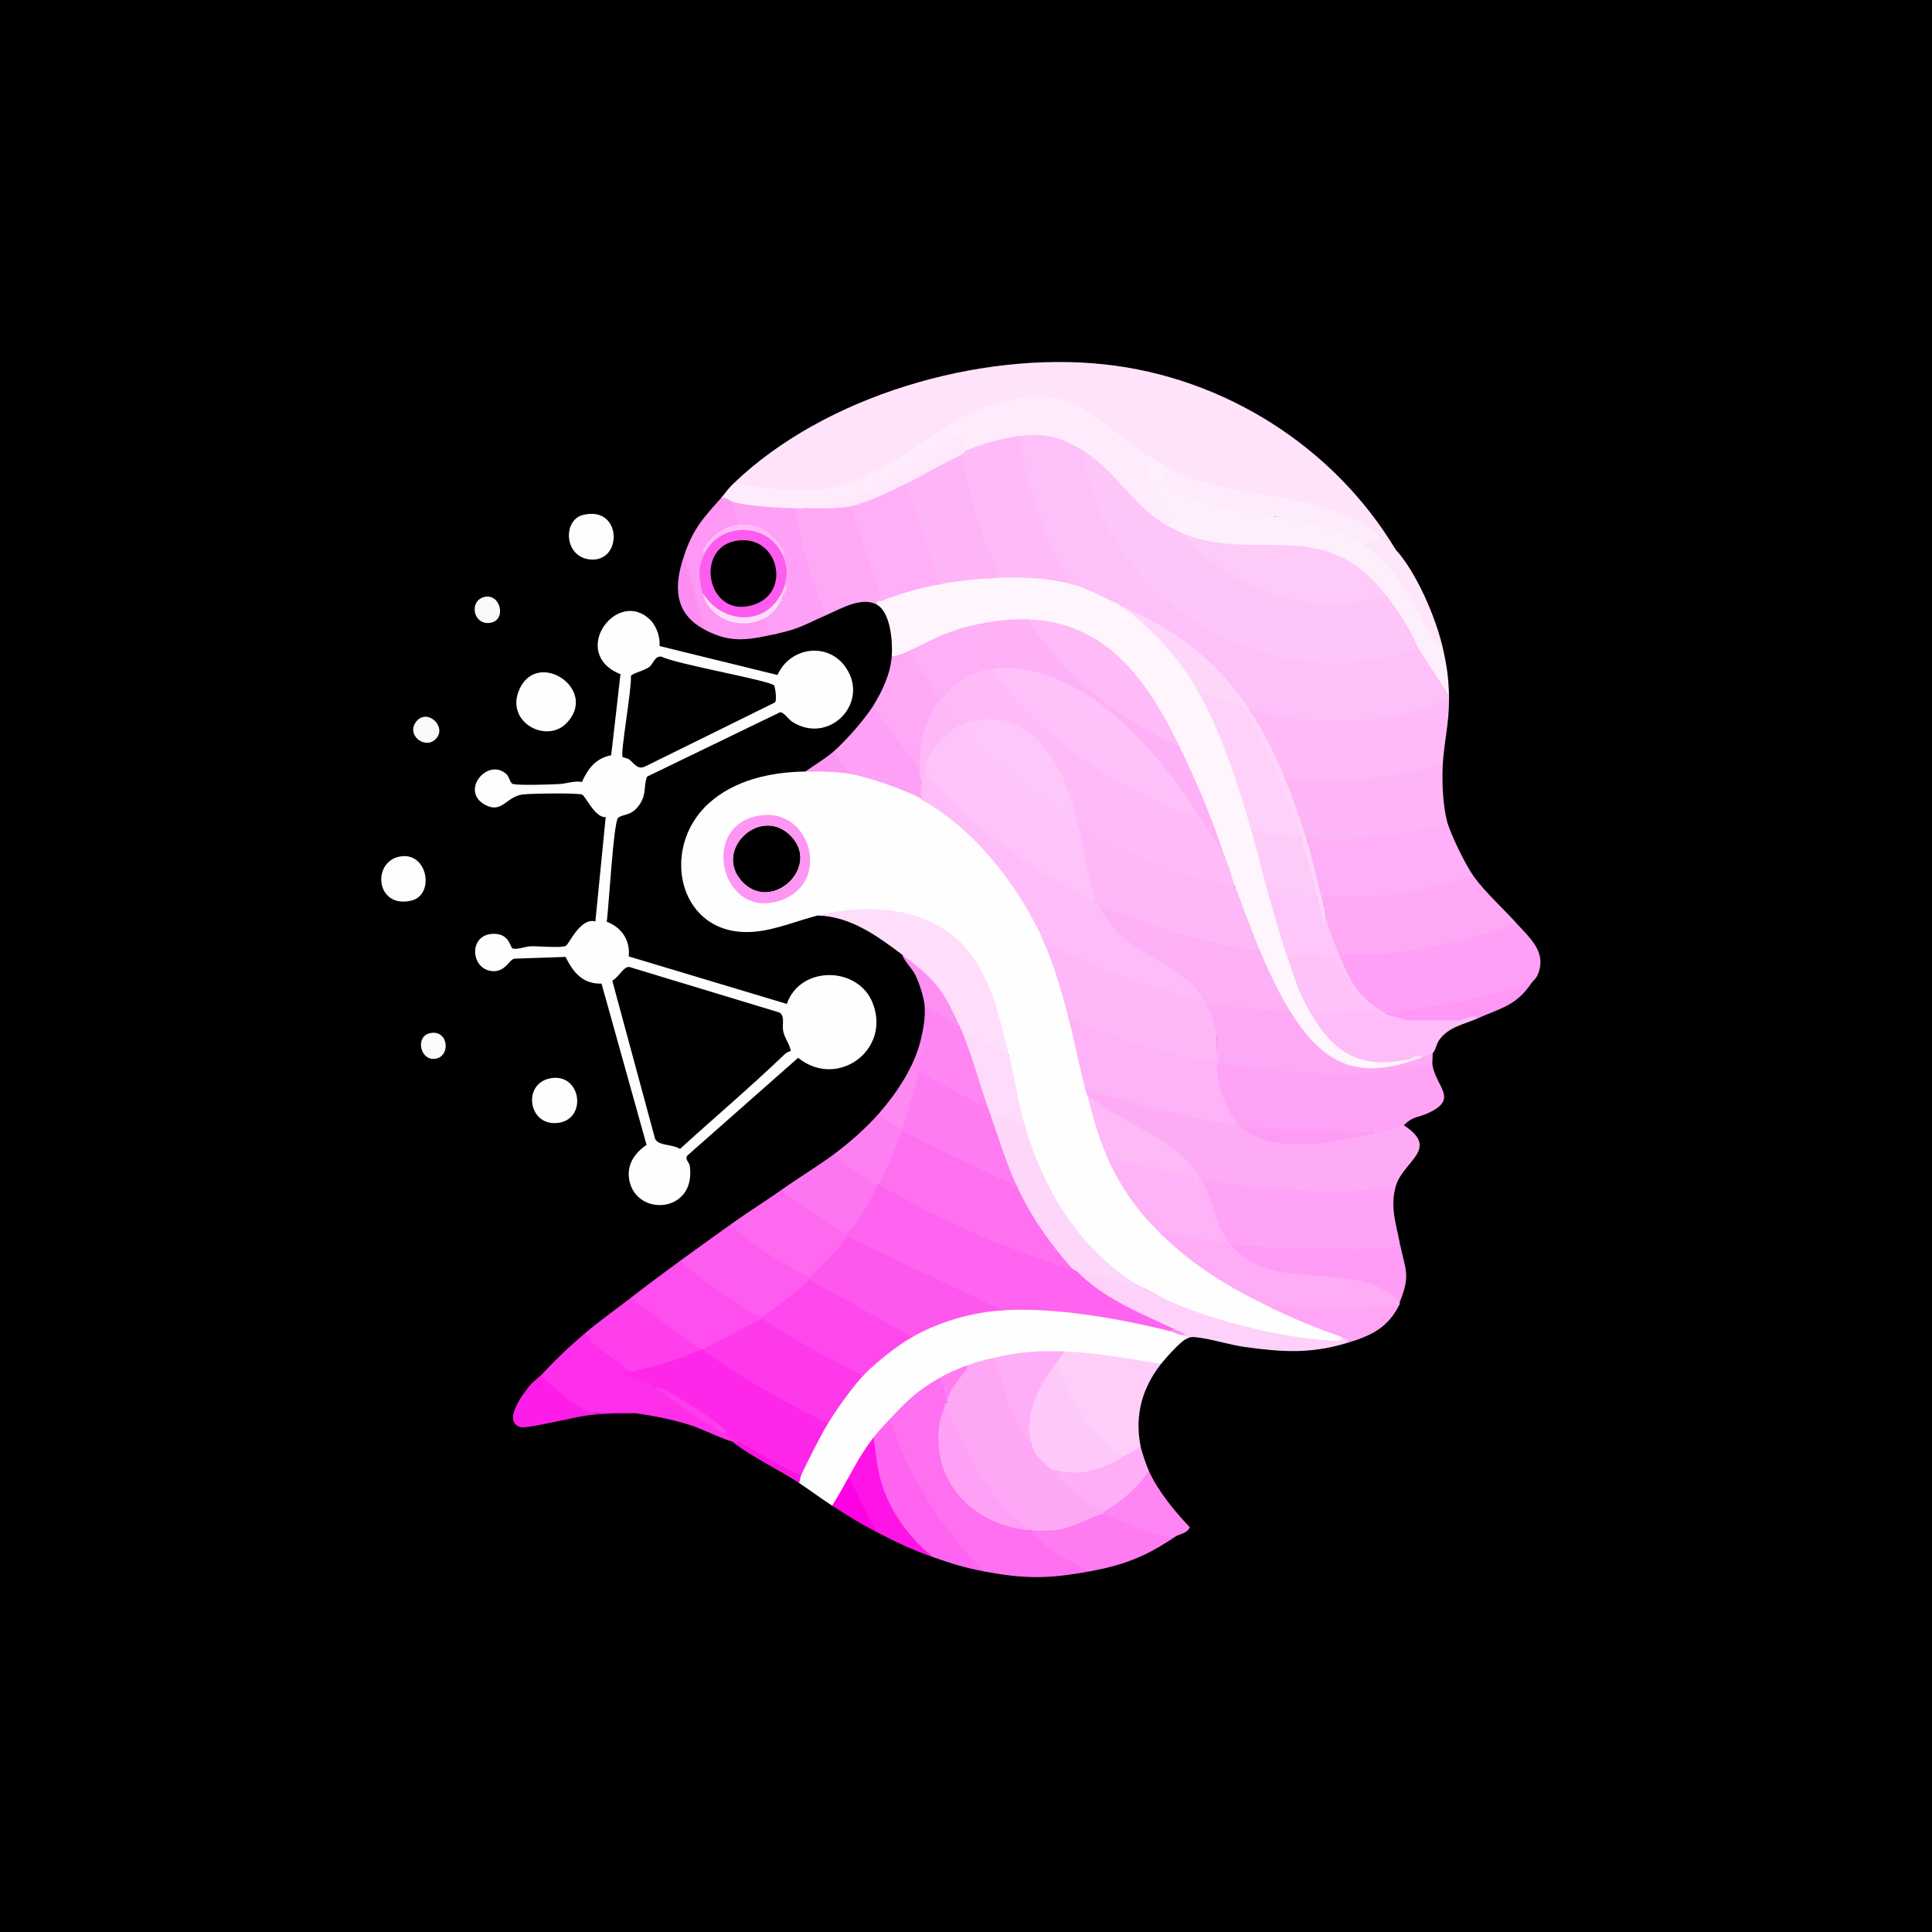 <?xml version="1.0" encoding="UTF-8"?>
<svg id="Layer_1" data-name="Layer 1" xmlns="http://www.w3.org/2000/svg" viewBox="0 0 1000 1000">
  <defs>
    <style>
      .cls-1 {
        fill: #fec7f9;
      }

      .cls-2 {
        fill: #feb2f7;
      }

      .cls-3 {
        fill: #fc8ef1;
      }

      .cls-4 {
        fill: #fea8f5;
      }

      .cls-5 {
        fill: #fe85f3;
      }

      .cls-6 {
        fill: #fec3f8;
      }

      .cls-7 {
        fill: #fe75f1;
      }

      .cls-8 {
        fill: #feebfb;
      }

      .cls-9 {
        fill: #feb7f7;
      }

      .cls-10 {
        fill: #fee2fb;
      }

      .cls-11 {
        fill: #fec1f9;
      }

      .cls-12 {
        fill: #fe38eb;
      }

      .cls-13 {
        fill: #fe70f0;
      }

      .cls-14 {
        fill: #fe69f0;
      }

      .cls-15 {
        fill: #fe3feb;
      }

      .cls-16 {
        fill: #fea3f5;
      }

      .cls-17 {
        fill: #fecaf8;
      }

      .cls-18 {
        fill: #fe96f4;
      }

      .cls-19 {
        fill: #fd89f1;
      }

      .cls-20 {
        fill: #feaef7;
      }

      .cls-21 {
        fill: #fe57ee;
      }

      .cls-22 {
        fill: #fe7bf1;
      }

      .cls-23 {
        fill: #fec1f8;
      }

      .cls-24 {
        fill: #fec6f9;
      }

      .cls-25 {
        fill: #fc97f2;
      }

      .cls-26 {
        fill: #fe98f4;
      }

      .cls-27 {
        fill: #feb5f8;
      }

      .cls-28 {
        fill: #feb9f7;
      }

      .cls-29 {
        fill: #fe4eed;
      }

      .cls-30 {
        fill: #fe3eeb;
      }

      .cls-31 {
        fill: #fd5cee;
      }

      .cls-32 {
        fill: #fea0f5;
      }

      .cls-33 {
        fill: #febdf8;
      }

      .cls-34 {
        fill: #febbf8;
      }

      .cls-35 {
        fill: #fea8f6;
      }

      .cls-36 {
        fill: #fea5f6;
      }

      .cls-37 {
        fill: #fe7df1;
      }

      .cls-38 {
        fill: #fd01e4;
      }

      .cls-39 {
        fill: #fed1fa;
      }

      .cls-40 {
        fill: #fe14e7;
      }

      .cls-41 {
        fill: #fedcfb;
      }

      .cls-42 {
        fill: #f9f9f9;
      }

      .cls-43 {
        fill: #fe85f2;
      }

      .cls-44 {
        fill: #fee6fb;
      }

      .cls-45 {
        fill: #fe48ed;
      }

      .cls-46 {
        fill: #fec0f8;
      }

      .cls-47 {
        fill: #fafafa;
      }

      .cls-48 {
        fill: #fe5cef;
      }

      .cls-49 {
        fill: #fd8ff2;
      }

      .cls-50 {
        fill: #fe1ce8;
      }

      .cls-51 {
        fill: #fe90f3;
      }

      .cls-52 {
        fill: #fe64ef;
      }

      .cls-53 {
        fill: #fefefe;
      }

      .cls-54 {
        fill: #fea2f5;
      }

      .cls-55 {
        fill: #fe7ff2;
      }

      .cls-56 {
        fill: #fee3fa;
      }

      .cls-57 {
        fill: #fed6fa;
      }

      .cls-58 {
        fill: #fe27e9;
      }

      .cls-59 {
        fill: #feeffc;
      }

      .cls-60 {
        fill: #f815e2;
      }

      .cls-61 {
        fill: #fe2eea;
      }

      .cls-62 {
        fill: #feabf6;
      }

      .cls-63 {
        fill: #fec5f8;
      }

      .cls-64 {
        fill: #fbfbfb;
      }

      .cls-65 {
        fill: #fe9bf4;
      }

      .cls-66 {
        fill: #febff8;
      }

      .cls-67 {
        fill: #fee8fc;
      }

      .cls-68 {
        fill: #fec9f9;
      }

      .cls-69 {
        fill: #febcf8;
      }

      .cls-70 {
        fill: #feacf6;
      }

      .cls-71 {
        fill: #feaff7;
      }

      .cls-72 {
        fill: #feb0f7;
      }

      .cls-73 {
        fill: #fecbf9;
      }

      .cls-74 {
        fill: #feb1f7;
      }

      .cls-75 {
        fill: #fedefb;
      }

      .cls-76 {
        fill: #fef5fd;
      }

      .cls-77 {
        fill: #fecef9;
      }

      .cls-78 {
        fill: #fedbfb;
      }

      .cls-79 {
        fill: #fdfdfd;
      }

      .cls-80 {
        fill: #feecfc;
      }

      .cls-81 {
        fill: #fea9f6;
      }
    </style>
  </defs>
  <rect width="1000" height="1000"/>
  <g>
    <path class="cls-53" d="M694.67,692.05c-10.18-7.06-24.03-12.66-36.19-14.9l-3-3.84c-17.97-8.79-35.2-19.28-49.85-33.01l-4.63-1.46-1.11-4.12c-9.45-9.59-17.29-20.65-23.08-32.81l-3.48-2.46c.48-4.36-.54-8.98-3.07-13.85-1.36-7.13-3.89-13.51-7.59-19.15,1.65-.78,1.29-1.85-1.07-3.18.43-11.8-2.43-26.14-8.51-36.19.64-7.06-.68-14.32-3.96-21.76-1.41-7.16-4.35-13.04-8.81-17.63.13-5.68-1.95-11.38-6.22-17.07-5.4-12.87-42.4-56.93-54.33-56.72-.75.01-1.51.16-2.24.36-.33-1.43-.68-1.79-1.07-1.07l-1.24-3c-10.9-4.99-22.36-9.05-34.08-11.59l-1.95,1.82c-5.77-4.76-15.6-3.81-22.34-1.07-17.64.21-36.61,4.3-50.04,16.49-26.08,23.65-15.3,69.95,23.84,66.41,10.82-.98,22.16-5.71,32.59-8.4,8.84-.34,17.67-.75,26.49-1.24,46.27.8,60.88,29.52,69.95,70.93l2.56,2.7c-1.25,11.34,2.97,24.57,6.53,35.48l1.97,1.76c-.31.81-.6,1.62-.74,2.44-.98,5.71,9.87,27.26,13.41,33.57,10.38,18.49,25.67,38.24,45.88,45.95l.78,2.53c27.74,14.89,62.49,25.64,94.36,27.7,3.27.21,12.81.33,10.23-3.62ZM408.39,431.76c17.67,16.09-8.71,41.15-24.16,24.69-15.13-16.11,8.55-38.89,24.16-24.69Z"/>
    <path class="cls-53" d="M451.76,519.31c-7.54-19.38-37.57-19.7-44.5.32l-81.84-24.59c.91-8.29-3.74-15.09-11.36-17.95,1-6.76,3.49-51.98,5.91-53.82,2.89-2.2,6.95-.7,11.14-6.96,3.7-5.54,1.82-8.81,3.78-14.31l68.87-33.34c1.84-.17,4.41,3.75,6.36,4.98,18.94,12.02,40.01-9.6,27.86-27.86-9.18-13.79-28.98-11.03-35.56,3.59l-61.07-14.99c.54-4.34-1.59-10.37-4.67-13.43-17.22-17.17-42.46,17.18-15.52,28.02l-4.81,41.94c-8.08,1.64-11.88,6.76-15.14,13.82-4.03-.7-7.68.83-11.49,1.07-4.59.28-20.84.82-24.31-.03-1.23-.31-1.97-3.87-3.21-5.01-9.74-9.01-24.43,8.73-11.04,15.85,8.77,4.67,10.83-4.35,19.48-5.41,4.06-.49,27.87-.86,30.58.04,1.81.6,6.81,12.28,12.29,11.66l-5.34,54.02c-8.02-2.11-13.63,12.11-15.46,12.74-3.11,1.07-13.68.02-17.97.13-2.91.08-6.74,1.81-9.36,1.17-1.39-.34-1.45-8.27-10.8-7.58-12.54.92-10.77,19.29,1.05,19.29,6.16,0,7.87-5.92,10.62-6.47l26.48-.91c4,8.03,8.8,14.05,18.63,13.83l23.3,83.47c-6.42,4.37-10.56,10.62-8.86,18.64,4.02,18.87,34.73,16.52,31.22-7.81-.27-1.89-3.07-3.71-.92-5.6l57.02-50.31c20.26,16.39,48.08-3.93,38.64-28.19ZM326.53,350c.53-1.58,7.02-2.73,9.69-4.92,2.06-1.69,2.75-5.87,6.37-5.15,6.68,3.67,56.47,12.4,58.14,14.89.37.55,1.7,8.13.19,8.86l-67.06,33.07c-3.87,1.79-5.5-1.53-8.17-3.66-.92-.73-3.14-.91-3.45-1.31-1.24-1.69,4.94-36.38,4.29-41.78ZM406.19,545.64c-17.59,16.88-36.22,32.64-54.24,49.06-4.05-2.67-11.04-1.42-12.89-5.27l-22.15-81.86c3.48-1.79,5.74-7.32,8.78-7.08l77.69,23.56c3.09,1.78,1.32,6.29,2.01,9.69.77,3.75,3.32,6.6,3.93,10.26-1.16.33-2.25.79-3.14,1.64Z"/>
    <path class="cls-56" d="M722.34,284.39c-2.83,1.42-9.4-4.27-8.52-7.45l-3.82-.15c-13.05-9.47-28.62-13.91-44.31-16.61-1.75-1.98-4.16-3.13-7.22-3.46l-3.45,1.56c-17.05-1.82-33.35-6.18-48.88-13.08l-1.96-3.39c-3.23,2.69-9.63-2.65-10.64-6.39l-3.34.33c-26.69-22.61-49.83-39.11-85.39-20.61-13.26,6.95-26.03,14.76-38.29,23.43-25.49,18.68-53.34,20.04-83.57,14.32l-3.35-2.57c47.33-45.59,127.31-68.71,192.11-61.72,61.93,6.68,118.71,42.61,150.62,95.78Z"/>
    <path class="cls-76" d="M555.23,302.49c2.49-1.65,5.61-1.27,9.35,1.14,4.84,1.82,13.45,5.06,15.13,9.5,9.45,5,16.92,10.96,24.17,18.76,6.53,7.03,15.36,16.67,16.28,25.95l4.29,3.42c10.17,20.2,17.99,41.73,24,63.52.22.8.14,1.7.03,2.62s-.36,1.88-.66,2.81c5.99,8.59,8.97,21.42,8.52,31.93l3.06,2.9,7.36,24.85-.84,4.17,2.78,1.55c2.63,9.11,6.17,17.83,10.63,26.17l-.63,3.15,3.25,1.24c9.23,16.37,24.79,24.76,43.52,20.63l3.26,1.55c1.41-.3,1.71-.36,1.06,1.06-.42,1.27-1.22,2.29-2.55,2.51-28.53,4.75-42.94,1.47-59.33-24.36l.14-3.7-3.21-1.48c-5.21-8.61-9.73-17.58-13.56-26.91l.81-3.54c-1.71-1.26-3.18-2.77-4.19-4.64-4.21-7.72-8.12-19.78-8.58-28.36-4.05-1.91-6.86-11.18-5.32-14.9-8.17-17.72-16.2-35.62-23.21-53.76l-.21-3.71-4.65-4.6c-14.13-28.99-36.1-57.23-70.86-59.09l-3.25-2.29c-4.49,2.11-9.63,3.08-15.41,2.89-6.21,1.75-12.07,2.2-17.58,1.37-.63,1.15-1.37,2.33-2.54,2.98-4.95,2.76-17.9,8.38-23.37,10.29l-3.89-.5c.07,3.62-5.61,5.28-7.45,2.13.51-7.32-.51-22.42-7.45-26.61-3.67-2.7,0-6.03,2.13-2.13,6.56-6.44,20.81-10.39,29.8-8.52,6.72-4.73,17.84-6.05,25.55-3.19,2.97.07,5.2-.75,6.71-2.46,11.35-.11,23.14-.16,34.03,3.15l2.89,2.5Z"/>
    <path class="cls-46" d="M560.55,233.3l2.6,3.44c13.05,74.81,95.07,121.95,166.61,98l4.29.74c.82-.27,2.03-.65,2.45-.14,5.33,6.51,11.23,16.6,13.52,24.62.02.71,0,1.42,0,2.13-.52.8-1.06,1.56-1.72,2.22s-1.27,1.25-2,1.53c-30.46,11.39-63.88,12.19-95.38,4.81l-4.15-3.23-2.15-1.04c-17.19-23.59-40.12-38.59-64.91-53.24-7.43-3.4-16.73-8.54-24.48-10.64-9.32-7.94-14.98-22.51-19.32-34.22-5.15-13.87-9.14-30.52-9.42-42.42,3.25-4.36,13.08-3.03,18.27-1.87,5.14,1.15,14.58,4.15,15.79,9.32Z"/>
    <path class="cls-53" d="M519.04,678.22c1.9-1.73,4.14-2.66,6.7-2.38,26.38.77,55.42,2.51,79.52,13.03,2.78.14,5.61.85,8.52,2.13,2.9.09,2.9.8,0,2.13-3.02,1.52-10.4,9.76-12.77,12.77-.86.42-1.73.8-2.63,1.04-3.03.81-36.51-3.9-42.63-5.07-1.78-.34-3.33-1.29-4.77-2.36l-2.72,1.81c-10.21.17-20.44.53-30.44,2.9l-3.02-1.52c-1.29,3.42-11.95,6.3-14.9,4.26-2.13,3.59-9.94,8.07-13.84,6.39l-1,3.06c-8.11,4.73-15.06,11.03-21.36,17.93l-3.18.3c.46,3.98-4.46,9.6-8.52,9.58-1.67,6.4-6.61,15.38-10.64,20.96-1.4-.16-2.49.26-3.19,1.39.91,5.09-2.6,11.15-7.45,12.77-5.76-3.71-11.31-7.91-17.03-11.71-2.35-2.07-2.33-4.06,1.06-4.26l-.86-3.1c3.7-7.6,7.47-15.19,11.66-22.53l3.04-.98-1.03-2.4c4.7-7.4,9.83-14.6,15.47-21.3l2.59.28-.2-2.9c6.94-7.08,14.78-13.31,23.13-18.65l3.68.27c.2-.73.44-1.44.81-2.08,3.23-5.71,37.89-15.86,46.03-11.76Z"/>
    <path class="cls-62" d="M640.38,581.36c2.67-1.29,3.41-.54,2.13,2.13,16.64,7.39,33.67,8.2,51.46,4.56l16.66-1.37c-.27-3.13,10.65-5.38,14.11-5.81l1.86,1.56c19.21,12.46-.7,18.48-4.26,31.93-.83.67-1.68,1.3-2.6,1.79-9.28,4.97-48.91,2.09-61.58,1.04-10.21-.85-20.44-1.94-30.59-3.25-.91-.12-1.78-.56-2.68-1.03s-1.76-1.09-2.59-1.74c-1.57,1.32-2.16.73-1.06-1.06-5.94-5.37-11.99-10.69-18.16-15.96-12.27-7.13-24.45-14.41-36.54-21.86l-3.84-5.81c-.24-.87-.72-1.9-1.06-3.19,2.8-.14,5.65-.2,8.38.53,23.31,6.24,47.86,12.56,70.38,17.57Z"/>
    <path class="cls-54" d="M741.5,551.55c2,11.17,13.37,17.16-1.75,24.33-6.45,3.06-7.95,1.52-13.15,6.54-.59.57-13.69,3.71-15.97,4.26-18.61,1.36-40.31,1.66-58.9-.63-3.25-.4-6.25-1.06-9.22-2.56-.74-.65-1.49-1.38-2.13-2.13-7-1.46-10.94-15.89-11.89-22.63-1.59-5.79-.82-8.53,2.31-8.24l3.43-.92c28.07,3.26,56.23,4.51,84.47,3.74,7.88-2.24,15.48-2.83,22.8-1.76Z"/>
    <path class="cls-80" d="M593.55,235.43c2.69,3.85,3.87,8.61,3.55,14.28l11.47,21.71-1.18,2.33-3.53.57c-11.96-7.97-22.6-17.72-31.9-29.24-4.66-3.48-8.47-7.41-11.41-11.78-12.42-7.47-19.6-9.36-34.06-7.45-3,2.67-7.09,4.24-12.25,4.72-5.15,2.42-9.94,3.33-14.36,2.73-2.04.52-3.34-1.26-3.9-5.35-12.41,7.13-24.53,14.78-36.34,22.95-13.12,9.69-27.23,11.74-42.78,12.2-1.66,2.92-3.67,2.93-5.32,0l-2.84,2.03c-8.97-.35-17.97-.93-26.81-2.57l-2.29-2.65c-1.54,2.66-5.51.2-6.39-2.13,2.2-2.46,3.22-4.41,6.39-7.45,14.58,1.79,28.21,4.3,43.09,3.18,35.39-2.66,59.81-35.01,92.68-44.63,41.02-12,48.72,7.21,78.17,26.55Z"/>
    <path class="cls-32" d="M792.59,508.98l-4.53,3.18c-22.71,6.51-46.34,13.02-69.98,12.79-3.15-.52-11.08-2.12-9.58-6.39-6.8-3.56-12.55-14.53-15.74-21.89-.14-.33.27-.89.84-1.53.59-2.62,2.97-3.7,7.14-3.25,25.92.75,52.83-5.55,77.85-13.72l6.55-.06c6.49,7.24,15.23,14.3,11.14,25.51-1.16,3.19-2.42,3.47-3.69,5.36Z"/>
    <path class="cls-34" d="M746.82,395.09c-1.17,1.41-2.46,2.86-4.2,3.53-16.58,6.43-55.29,9.38-72.92,6.46-1.83-.3-3.4-1.42-4.84-2.55l-2.02-1.22c-5.15-11.55-10.51-22.85-16.08-33.9,33.87,8.97,70.68,8.13,103.25-5.32.04,12.24-2.47,21.58-3.19,33Z"/>
    <path class="cls-16" d="M722.34,614.35c-2.77,10.47.14,18.7,2.13,28.74l.11,4.02c-27.41,2.62-55.68,1.68-82.59-.46l-4.79-2.49c-2.66,1.46-3.67.54-2.13-2.13-2.83-.3-4.71-2.42-5.66-6.36l-8.01-21.53.89-2.98c33.13,3.95,66.78,8.02,100.05,3.19Z"/>
    <path class="cls-13" d="M489.24,726.11c.68,1.23.87,3.95.68,5.45-2.17,5.82-2.51,12.27-1.8,18.49,2.78,24.28,18.73,31.8,38.92,39.07,1.99.71,4.02,1.86,5.83,2.97l4.55,1.69c7.33,6.71,15.9,11.82,24.68,16.36l1.64,3.24c-20.9,3.87-33.38,3.95-54.28,0-13.25-7.91-23.48-23.33-31.61-36.59-7.61-12.43-16.61-27.88-17.35-42.18,8.59-9.29,14.37-14.88,25.55-21.29,5.97-1.2,5.01,8.81,3.19,12.77Z"/>
    <path class="cls-35" d="M785.14,478.11c-23.33,8.54-48.06,14.11-72.92,15.96-6.19.46-12.63-.96-18.62,1.07-5.68-4.17-8.62-13.47-7.45-20.22-1.63-1.23-2.26-4.72-1.06-6.39-1.19-3.77-.76-5.89,1.3-6.37,23.85,1.04,47.74-1.98,70.84-9.09l5.56.56c5.57,7.81,15.66,17.03,22.35,24.48Z"/>
    <path class="cls-58" d="M428.57,736.76c-4.52,7.56-9.94,18.54-13.84,26.61l-1.82.85c-10.88-5.58-21.62-11.18-32.24-16.82-.45-.35-.73-.38-1.06-1.06-2.61-1.4-3.67-3.17-3.19-5.32-12.6-8.02-25.38-15.83-38.32-23.42l-2.49.91c-.85-.17-13-4.31-13.52-4.81-3.08-3,.26-6.73,4.3-3.55l2.83-2.91c10.08-2.18,19.86-5.26,29.35-9.22l4.01.42c.3-.93.66-.92,1.06,0l6.3,1.98c18.28,12.16,37.1,23.39,56.46,33.67l2.16,2.67Z"/>
    <path class="cls-59" d="M604.19,241.82c2.46,1.63.77,5.42-.37,7.9s47.27,17.14,52.46,14.94l3.26,2.7c1.41.18,2.54-.38,3.44-1.55,14.41,2.5,29.07,5.4,41.81,12.94l1.58,3.51c4.07-.09,7.75,2.02,11.04,6.34,11.3,14.49,21.1,30.12,29.4,46.87,2.05,9.02,2.96,15.18,3.19,24.48l-15.97-24.48c-3.62-2.78-6.46-6.77-8.52-11.97-4.01-4.76-6.49-9.64-7.45-14.64l-3.64-1.17c-10.94-14.09-26.49-22.47-44.22-23.15-17.62.66-34.99-.72-52.1-4.13l-4.35-3.49c-1.81,2.91-6.64.12-6.39-3.19l-12.3-23.45-1.53-14.87c2.9,1.9,7.62,4.79,10.64,6.39Z"/>
    <path class="cls-27" d="M748.95,424.89l.65,3.5c-23.23,6.17-49.78,9.5-73.03,7.14-.77-.29-1.41-.62-1.61-1.13-3.66-9.14-7.84-20.55-10.8-29.9-.17-.53.19-1.22.7-1.96,27.43,2.57,55.68,1.17,81.96-7.45-.55,8.74-.07,21.35,2.13,29.8Z"/>
    <path class="cls-71" d="M762.78,453.63c-17.3,5.3-35.65,9.41-53.76,10.63-7.4.5-14.98-.5-22.38,0-3.03.21-1.11,2.63-1.56,4.27-4.37-10.16-7.41-22.04-8.52-33-.51-3.36,1.36-2.01,3.4-1.83,21.12,1.91,44.98-1.64,65.62-6.37,1.88-.43,3.98.55,3.35-2.45,1.77,6.8,9.68,22.91,13.84,28.74Z"/>
    <path class="cls-75" d="M522.23,546.23c-.58.63-1.45,1.56-2.07,1.32-7-2.63-17.61-8.64-22.41-14.09-2.07.69-2.48-.39-1.06-2.13-4.85-6.33-9.35-12.96-13.5-19.88l-16.3-17.37c-12.9-9.7-26.71-19.75-43.64-20.22,28.13-7.22,62.34-4.05,80.27,21.38,10.85,15.39,14.15,33.19,18.72,51Z"/>
    <path class="cls-70" d="M635.06,642.03c.47.73,1.52,1.39,2.13,2.13l4.63,1.95c7.71,7.31,18.19,10.1,28.52,11.13,10.73.37,49.19,3.14,53.85,13.53.46,1.03.55,2.09.28,3.19-.13.31.14.79,0,1.06-3.14,3.33-13.55,5.51-16.5,2.13-.22.83-.58,2.06-1.24,2.13-7.12.69-26.68,1-33.39,0l-1.56-2.13c-1.27,2.23-4.41,2.32-9.44.25l-3.87-.25c-21.94-10.62-40-21.25-57.48-38.32-.55-.92-.83-2.29-.07-2.71,2.82-1.55,28.02,4.32,34.13,5.91Z"/>
    <path class="cls-81" d="M668.05,523.88c15.76,24.92,32.27,34.99,61.73,25.55,1.02-1.7,4.34-2.68,6.39-2.13-1.34-2.93,3.68-4.67,5.32-2.13.23,2.01-.34,4.5,0,6.39-36.58,6.27-74.15,4.57-110.7-1.06-1.65-.34-1.91-.86-.57-1.6l-.5-12.24c-3.65-3.23-6.34-12.27-5.32-17.03.08-.82.4-2.07.92-2.05,7.03.25,34.3,2.04,39.3,3.83l3.42,2.47Z"/>
    <path class="cls-77" d="M601,705.89c-9.82,12.49-13.78,26.7-10.64,42.58.7,3.81-5.68,7.73-8.52,5.32l-3.53.24c-10.82-7.47-19.82-17.59-25.8-29.32-3.12-6.11-7.36-14.44-4.73-20.95-1.33-2.4-.27-3.82,3.19-4.26,17.28.56,33.06,3.87,50.03,6.39Z"/>
    <path class="cls-61" d="M326.38,710.15c-1.79.46-3.82-1.27-3.2,2.12,5.2.56,10.9,2.5,14.91,5.33,13.04,7.94,25.81,15.74,38.32,23.42,3.83,3.53,2.11,3.11,3.19,5.32-8.11-2.34-15.29-6.53-23.42-9.04-8.87-2.74-18.48-4.62-27.67-5.86-9.04.07-18.08.04-27.11-.09-2.44-.81-20.91-14.63-21.48-16.25-.61-1.73-.68-2.13.69-3.88,7.33-7.83,14.14-14.36,22.35-21.29l2.72.32c6.92,6.4,13.92,12.47,20.99,18.23l-.29,1.68Z"/>
    <path class="cls-35" d="M440.27,262.04c.73-.18,2.07-.41,2.25.02,5.13,12.41,12.36,34.09,15.35,47.09l-1.64,1.85c-1.05.42-2.7-1.02-2.13,2.13-7.82-4.72-19,2.02-26.61,5.32-.81-.54-1.59-1.11-2.26-1.78-4.66-4.65-16.38-44.54-14.75-50.86.24-.93.62-1.82,1.05-2.7,1.77.06,3.55,0,5.32,0,7.35-.38,14.66-1.12,21.91-2.21l1.5,1.15Z"/>
    <path class="cls-48" d="M418.99,661.19c.91.3.9.66,0,1.06-1.53,4.7-5.03,8.63-10.51,11.8-4.39,4.5-9.05,6.95-13.98,7.36-.88.87-2.43,1.3-3.68,1.19-4.1-.36-35.28-23.24-37.29-25.67-1-1.21-1.42-2.71-1.6-4.26,8.81-6.45,17.73-12.8,26.61-19.16l2.07.4c11,8.98,23.25,17.08,36.02,23.71l2.36,3.57Z"/>
    <path class="cls-29" d="M394.51,681.41c.93.3.92.66,0,1.06.38.73.79,1.94.34,2.22-3.08,1.93-27,14.5-28.6,14.59l-2.61-.85h-1.06l-3.46.1s-10.99-8.08-32.98-24.25l.25-2.46c8.46-6.55,16.92-12.84,25.55-19.16,7.78,7.13,17.09,13.48,25.84,19.39,5.03,3.41,10.81,8.32,16.73,9.34Z"/>
    <path class="cls-14" d="M438.15,638.83c.94.2.9.56,0,1.06.67.64,1.62,1.58,1.35,2.26-1.65,4.08-13.96,16.28-17.86,19.44l-2.65-.41c-12.71-6.21-26.31-14.88-37.4-23.8-1.4-1.13-3.2-1.48-3.04-3.88,8.7-6.23,17.89-11.9,26.61-18.09,9.95,5.64,20.83,12.57,30.72,19.27.57.39.96,1.05,1.35,1.77s.68,1.55.92,2.37Z"/>
    <path class="cls-39" d="M589.29,665.44c5.62,1.75,12.29,6.57,18.13,9.01,23.65,9.9,57.2,18.19,82.8,19.48,2.06.1,3.6.73,4.44-1.88,2.99-3.27,7.22,1.02,2.13,3.19-18.88,5.59-33.05,4.63-52.51,1.95-8.18-1.12-18.31-4.48-25.89-5.09-2.04-.17-2.88.13-4.62,1.01-.14-.61.21-1.85,0-2.13-2.99-.45-5.12-1.52-6.39-3.19-9.89-.48-47.89-19.84-49.81-27.58-.18-.72-.22-1.47-.22-2.23l3.48-1.24c9.99,1.49,19.48,4.39,28.45,8.69Z"/>
    <path class="cls-65" d="M637.19,644.16l29.23,2.17c17.7-1.1,37.04,1.79,54.4-1.09,2-.33,4.26,1.2,3.65-2.15,2.72,13.72,5.98,16.54,0,30.87-23.82-23.9-65.31-2.85-87.28-29.8Z"/>
    <path class="cls-52" d="M509.46,813.39c-10.11-1.91-17.01-4.08-26.61-7.45-16.85-8.43-26.26-26.95-30.37-44.71-1.23-5.31-2.38-11.97-.49-17.02,2.75-3.59,5.5-6.32,8.52-9.58,10.24,30.2,26.53,56.23,48.96,78.76Z"/>
    <path class="cls-69" d="M721.27,526.01c1.6-1.84,7.16-1.38,6.92,2.13.22-.83.56-2.04,1.21-2.13,3.28-.42,21.11-.58,23.88,0l1.52,2.13c-.1-3.9,11.68-6.23,10.11-1.06-7.08,3.15-15.31,4.46-20.05,11.34-1.25,1.82-2.02,5.72-3.36,6.75-.23.17-4.19,1.61-5.32,2.13-2.61.23-5.09.58-7.45,1.06-24.63,5.11-38.04-3.17-50.03-23.42.21-.84.55-2.1,1.2-2.16,5.36-.48,26.01-1.56,30.09-.66,3.6,2,7.36,3.3,11.28,3.88Z"/>
    <path class="cls-32" d="M411.54,263.11c2.53,19.05,8.66,37.67,15.97,55.35-10.56,4.58-13.37,6.93-25.55,9.58-5.55,1.63-8.42-2.7-7.45-7.45l.08-1.61c4.26-2.63,7.78-6,10.56-10.1.64-2.03,1-4.16,1.06-6.39-1.54-1.58-1.94-4.05-1.2-7.4-1.17-3.2-1.12-5.7.14-7.5-1.69-9.29-13.05-15.57-22.34-14.64l-1.07-1.32c-3.45-.17-5.1-10.07-2.13-11.71,9.61,2.2,22.05,2.87,31.93,3.19Z"/>
    <path class="cls-15" d="M362.57,698.44c-11.35,5.82-23.94,8.58-36.19,11.71-7.13-6.99-18.43-11.56-23.42-20.22,7.5-6.32,15.66-12.09,23.42-18.09l36.19,26.61Z"/>
    <path class="cls-22" d="M571.19,783.59c.29-.79,1.94-1.33,2.77-1.27,10.64,5.34,21.59,9,32.86,10.97l1.62,2.01c-15.43,10.4-26.25,14.68-44.7,18.09-10.86-5.55-22.61-12.12-30.87-21.29h1.06l1.86-2.03c10.93.44,21.41-2.11,31.46-7.65,1.42.04,2.9.11,3.93,1.16Z"/>
    <path class="cls-7" d="M454.11,613.29c.61,4.76-1.09,9.62-5.1,14.59-2.67,5.87-6.29,9.52-10.87,10.96-9.69-6.87-20.37-12.49-29.93-19.56-1.48-1.09-3.2-1.45-3.06-3.86,8.57-6.08,18.47-12,26.61-18.09,6.11,1.78,15.34,8.16,20.78,12.52l1.57,3.45Z"/>
    <path class="cls-32" d="M476.46,404.67c.97,2.34.68,6.03,0,8.52-8.87-4.67-27.46-11.2-37.25-12.77-3.95-1.43-9.6-7.9-7.45-11.71,6.23-5.48,15.82-16.41,20.22-23.42,6.09,5.04,11.28,11.17,15.57,18.38,6.28,6.09,8.61,12.27,8.91,21Z"/>
    <path class="cls-35" d="M469.01,337.61l3.4-.93c1.45.25,14.45,21.22,13.63,25.41l.2,3.59c-6.05,11.94-9.31,24.93-9.78,38.98-1.1-11.05-5.15-12.36-11.07-20.33-4.63-6.24-9.07-12.62-13.42-19.05,4.71-7.5,8.95-16.59,9.58-25.55,2.31-.18,5.4-1.16,7.45-2.13Z"/>
    <path class="cls-43" d="M496.69,531.33c.32.72.76,1.4,1.06,2.13,3.59,2.67,5.04,6.21,6.21,10.42,3.56,9.12,7.74,20.58,7.62,30.02-.39.73-1.14,1.75-1.64,1.54-8.64-3.56-26.81-13.02-34.43-18.23l-.12-2.47-1.73-2.01c1.85-4.5,2.78-9.15,2.79-13.96,1.42-5.64,2.59-12.3,2.13-18.09l2.12-1.22c6.36,2.91,11.68,6.87,15.98,11.87Z"/>
    <path class="cls-26" d="M379.6,259.91l2.13,11.71-.43,1.49c-6.8,1.15-15.51,6.25-16.6,13.41l1.25,2.41c-2.34,5.05-2.01,10.41-.63,15.69l-1.68,2.12c4.74,11.67,17.84,17.2,29.59,12.84l1.28,1c3.58,1.91,1.77,8.3,7.45,7.45-14.46,3.14-23.51,5.22-37.25-2.13-6.62-10.21-10.51-26.04-10.64-38.32,4.63-13.78,9.82-19.35,19.16-29.8,2.49-.72,5.01,1.81,6.39,2.13Z"/>
    <path class="cls-20" d="M594.61,761.24c.32,6.94-13.62,19.14-19.82,21.61l-3.6-.32c-5.07.33-9.96-1.92-14.68-6.74-4.81-3.71-12.53-9.79-13-15.61l2.95-1.38c11.27,3.16,22.37,0,32.25-5.7l3.12.69c2.95-1.69,5.96-2.85,8.52-5.32.6,3.02,2.95,9.85,4.26,12.77Z"/>
    <path class="cls-40" d="M482.85,805.94c-11.23-3.95-18.31-7.39-28.74-12.77l-4.99-4.59c-3.91-7.51-7.56-14.85-10.98-22.02,4.52-8.23,8.04-14.78,13.84-22.35,1.38,5.94,1.52,11.87,2.85,17.91,3.87,17.65,14.28,32.49,28.02,43.83Z"/>
    <path class="cls-53" d="M293.03,374.51c-10.29,10.36-31.51-.66-24.32-17.41,9.31-21.72,41.7-.08,24.32,17.41Z"/>
    <path class="cls-5" d="M608.45,795.3c-4.46.54-8.33-.73-12.52-1.85-4.79-1.29-23.4-9.86-24.74-9.86-.93-.3-.92-.66,0-1.06,9.15-5.28,17.64-12.34,23.42-21.29,4.62,10.37,13.42,21.08,21.26,29.27-1.49,3.3-5.66,3.6-7.43,4.79Z"/>
    <path class="cls-36" d="M696.79,695.25l1.06-2.11c-1.22.12-2.16-.73-3.19-1.08-12.55-4.28-24.27-9.13-36.19-14.9,3.27-3.11,10.25,0,13.3,0h36.19l16.5-2.13c-6.08,12.43-15.04,16.48-27.67,20.22Z"/>
    <path class="cls-55" d="M455.18,576.04c3.53,1.19,11.81,4.49,11.71,8.52.92.36.92.71,0,1.06.46,9.03-5.35,21.2-11.71,27.67-.3.91-.65.9-1.06,0-6.21-3.7-12.96-8.3-18.87-12.53-1.37-.98-2.84-1.73-3.48-3.43,8.27-6.19,16.61-13.54,23.42-21.29Z"/>
    <path class="cls-50" d="M328.51,731.44c-7.88,0-16.12.17-23.94,1.08-6.17.71-31.77,7.02-34.89,6.21-10.21-2.62,1.26-17.6,4.58-21.63,1.95-2.36,4.54-3.95,6.35-5.89-.09,2.41,1.48,2.84,2.86,4.06,5.41,4.77,18.74,16.39,25.35,16.25,7.97-.18,10.99-1.26,19.69-.08Z"/>
    <path class="cls-26" d="M792.59,508.98c-7.83,11.56-15.76,12.8-27.67,18.09-1.98-2.44-7.89,1.06-10.11,1.06h-26.61c-.76,0-4.93-1.81-6.92-2.13-1.57.16-2.64-.2-3.19-1.06,13.01-2.93,26.33-4.17,39.39-6.91,11.9-2.49,23.34-6.2,35.11-9.06Z"/>
    <path class="cls-44" d="M722.34,284.39c10.91,11.94,20.91,35.42,24.48,51.09-2.54-1.24-3.85-3.6-5.35-5.83-11.7-17.43-16.39-34.97-35.1-47.39-.53-.76-.65-1.55-.28-2.36l7.73-2.96c2.45,1.85,6.52,5.27,8.52,7.45Z"/>
    <path class="cls-79" d="M301.63,266.57c20.65-5.31,20.89,25.35,3.22,22.94-13.04-1.78-13.43-20.31-3.22-22.94Z"/>
    <path class="cls-79" d="M284.59,558.18c16-3.29,19.63,20.54,4.8,22.95-15.77,2.57-19.39-19.95-4.8-22.95Z"/>
    <path class="cls-79" d="M207.99,443.19c13.56-1.55,17.03,20.17,4.82,22.99-18.66,4.3-20.68-21.18-4.82-22.99Z"/>
    <path class="cls-19" d="M475.4,554.75c1.51,9.54-2.34,22.39-8.52,29.8-3.25-2.63-10.55-4.22-11.71-8.52,9.1-10.36,17.88-23.74,21.29-37.25,2.35,4.17-.09,11.29-1.06,15.97Z"/>
    <path class="cls-49" d="M496.69,531.33l-18.09-10.64c-.35-4.4-2.79-11.94-4.81-15.95s-5.32-6.59-6.9-10.66c16.7,12.57,21.25,17.77,29.8,37.25Z"/>
    <path class="cls-38" d="M454.11,793.17c-9.14-4.71-14.9-8.35-23.42-13.84,2.64-4.1,5.11-8.51,7.45-12.77,2.97-2.03,1.59-.76,2.64,1.04,4.8,8.27,8.18,17.47,13.33,25.57Z"/>
    <path class="cls-3" d="M364.7,325.9c-16-8.56-15.91-22.65-10.64-38.32l10.64,38.32Z"/>
    <path class="cls-42" d="M226,382.01c-5.37,6.53-15.83-1.24-10.82-8.17,5.53-7.66,16.01,1.86,10.82,8.17Z"/>
    <path class="cls-47" d="M250.52,309.03c8.58-2.35,12.14,12.42,2.81,13.41-8.43.89-10.66-11.26-2.81-13.41Z"/>
    <path class="cls-64" d="M222.86,534.69c9.67-1.75,10.58,13.04,1.68,13.4-7.27.29-9.63-11.95-1.68-13.4Z"/>
    <path class="cls-25" d="M439.21,400.41c-6.9-1.11-15.32-1.15-22.35-1.06,4.89-3.56,10.35-6.63,14.9-10.64l7.45,11.71Z"/>
    <path class="cls-60" d="M414.73,763.37c-.55,1.15-.59,2.98-1.06,4.26-9.62-6.38-24.72-13.71-33-20.22,2.07-1.76,2.71-.41,4.36.37,9.9,4.7,19.19,12,29.7,15.6Z"/>
    <path class="cls-33" d="M566.94,465.34c2.88-.9,4.13.81,2.13,3.19,5.2,5.93,10.62,11.68,16.27,17.23,14.26,7.48,26.73,16.67,37.41,27.57l-.46,3.1c.38,1.03.54,2.46-.21,2.79-6.48,2.82-67.14-20.66-76.68-26.63-2.03-1.27-3.68-2.97-5.07-4.9-12.19-28.06-35.79-58.55-62.8-73.44-.72-2.01-.88-14.45-.32-15.16.31-.39.82-.62,1.39-.8l2.9.85c23.74,27.29,52.22,49.36,85.44,66.2Z"/>
    <path class="cls-9" d="M622.28,516.43c3.07-.38,3.72.52,2.13,3.19,2.78,5.58,4.28,10.89,5.32,17.03l.37,13.51c-7.92.74-16.08-.25-24.46-2.97-10.07-2.32-44.75-12.14-50.63-17.8-.72-.69-1.34-1.49-1.92-2.32-3.48-13.38-7.27-26.7-12.77-39.38,25.06,12.69,49.67,22.31,77.06,28.86,1.42.34,3.99,1.84,4.9-.12Z"/>
    <path class="cls-2" d="M553.1,527.07c24.51,10.05,50.19,19.23,76.64,22.36v-12.78c.9,5.32.78,8.5,1.06,13.84,0,.12-.92.66-.84,2.28.41,9.08,4.41,21.61,10.42,28.59-1.65,1.74-5.61.16-7.79-.2-24.14-3.99-47.85-10.02-70.98-17.89-3.16-12-5.4-24.21-8.52-36.19Z"/>
    <path class="cls-57" d="M530.75,583.49c9.68,33.05,28.73,63.77,58.54,81.96-9.59-2.99-21.84-4.44-31.93-7.45-2.05,2.02-2.6,1.77-2.13-1.06-8.55-4.39-28.98-31.89-29.05-39.94,0-.88.13-1.76.32-2.64-7.07-8.03-11.78-22.25-14.56-32.9l.73-4.35c3.77-4.2,15.31,2,18.09,6.39Z"/>
    <path class="cls-2" d="M621.22,610.1c.22.38.86.67,1.06,1.06,5.04,9.44,7.07,22.13,12.77,30.87-1.08,2.1-3.71.75-5.32.55-7.93-.98-15.74-2.69-23.59-4.13-1.56-.28-4.15-1.62-5.16.39-12.09-11.81-20.72-23.91-27.67-39.38.06-.89.55-2.04,1.16-1.92,9.43,1.86,18.96,4.05,28.35,6.3,7.06.67,13.19,2.76,18.39,6.27Z"/>
    <path class="cls-28" d="M621.22,610.1l-47.9-10.64c-5.27-11.73-7.37-20.9-10.64-33,18.76,16.56,45.19,20.98,58.54,43.64Z"/>
    <path class="cls-78" d="M522.23,546.23c3.14,12.2,5,25.24,8.52,37.25-5.91-2.02-11.69-6.17-18.09-6.39-2.98-.34-3.23-1.13-1.06-3.19-4.82-13.41-8.32-27.25-13.84-40.45l24.48,12.77Z"/>
    <path class="cls-18" d="M394.26,421.97c-34.21,4.23-20.31,57.67,12.22,43.08,23.15-10.38,12.6-46.17-12.22-43.08ZM384.23,456.45c-15.13-16.11,8.55-38.89,24.16-24.69,17.67,16.09-8.71,41.15-24.16,24.69Z"/>
    <path class="cls-9" d="M497.75,374.87l-.53,2.63c-7.62,4.23-13.55,11.42-16.16,19.75l-2.46,1.04c-1.22,5.51-1.32,10.14-1.06,15.97-.41-.23-.72-.88-1.06-1.06-.19-2.8.28-5.73,0-8.52-1.65-15.11.83-29.91,9.58-42.58.3-.93.66-.92,1.06,0,3.7-.99,11.98,9.17,10.64,12.77Z"/>
    <path class="cls-80" d="M658.47,256.72c10.23-.24,10.45,10.21,1.06,10.64-9.56-1.71-19.28-2.42-28.75-4.78-11.23-2.79-20.45-7.52-30.85-12.27-.43-1.65,1.62-.71,2.16-1.73,1.05-1.99.89-4.73,2.09-6.77,19.03,10.03,33.96,11.31,54.28,14.9Z"/>
    <path class="cls-8" d="M713.82,276.94c-.03,4.4-4.93,3.23-7.45,5.32-14.1-9.36-30.5-11.98-46.83-14.9,3.95.14,5.42-8.49,4.26-9.58-.44-.41-4.65.88-5.33-1.06,21.4,3.78,37.51,6.79,55.35,20.22Z"/>
    <path class="cls-34" d="M512.65,346.13c.26-.95.62-.93,1.06,0l2.8,1.05c24.75,34.98,64.47,58.8,103.64,74.52l3.14.94c4.16,6.82,7.73,13.96,10.7,21.42,2.91,5.64,3.31,9.83,5.32,14.9-1.92.66-3.95,1.26-6,.99-17.41-2.33-57.25-17.69-71.11-28.21-1.64-1.24-2.85-2.89-3.79-4.71-1.6,1.33-2.16.72-1.06-1.06l-2.84-3.54c-5.22-24.71-22.98-55.69-52.68-46.35l-3.02-1.21c-.24.96-.6.94-1.06,0l-10.64-12.77c-1.84-4.44,6.3-9.83,10.11-12.22,4.02-2.53,11.6-7.18,15.43-3.74Z"/>
    <path class="cls-9" d="M639.31,458.95c4.26,10.74,8.26,22.26,12.77,33l-2.85,1.1c-26.54-1.76-52.3-11.53-76.28-20.77l-3.89-3.75c-.5-1.06-1.74-2.19-2.13-3.19l-3.04-2.18c-2.92-10.77-5.23-21.68-6.91-32.74l1.44-3.41c24.94,15.05,52.08,26.68,80.89,31.93Z"/>
    <path class="cls-34" d="M526.49,225.85c3.43-.6,1.82,1.74,2.08,3.73,3.47,26.99,12.54,49.9,26.66,72.91-13.42-3.64-29.91-4.13-43.64-3.19-.48-1.8.46-2.77,2.83-2.9-8.28-17.97-13.53-37.07-17.77-56.36l1.1-4.61c-1.73-2.4-.47-3.62,2.13-2.13,8.07-3.43,17.93-6.3,26.61-7.45Z"/>
    <path class="cls-72" d="M652.09,491.95c4.27,10.17,10.1,22.65,15.97,31.93l-43.64-4.26c-.52-1.04-1.46-2.16-2.13-3.19-14.22-22.02-39.84-19.49-53.22-47.9l28.19,10.66c17.85,5.69,36.11,10.76,54.84,12.75Z"/>
    <path class="cls-27" d="M497.75,235.43c5.03,21.28,9.58,42.92,20.21,62.28l-6.38,1.59c-8.52.58-17.19,1.58-25.55,3.19-.83.17-2.12.28-2.33-.28-5.8-15.64-11.78-33.94-16.33-50l1.63-1.88c3.08-4.64,21.83-15.59,26.32-15.35.81.04,1.61.23,2.42.45Z"/>
    <path class="cls-74" d="M531.81,320.58l4.54,2.89c17.87,25.57,42.86,45.28,70.6,59.24l3.63,3.86c9,18.59,17.26,37.75,23.42,57.48-3.66-7.09-9.44-15.51-13.84-22.35l-1.97-.43c-24.49-33.43-55.29-73.77-101.19-73.23l-3.28-1.91c-.35.03-.72-.05-1.06,0-4.58-.8-9.08-8.02-11.64-12.31-2.93-3.34-3.66-6.33-2.2-8.97,10.71-2.94,21.89-4.59,33-4.26Z"/>
    <path class="cls-71" d="M486.04,302.49c-9.89,1.91-20.44,4.77-29.8,8.52l-15.97-48.96c.13-.58.29-1.13.6-1.59.77-1.15,22.65-10.27,25.4-11.14l2.74,1.02,17.03,52.15Z"/>
    <path class="cls-34" d="M610.58,386.58c-31.54-14.41-59.63-36.9-78.76-65.99,41.34,1.22,62.52,32.43,78.76,65.99Z"/>
    <path class="cls-39" d="M673.37,433.41c-.32.79-.81,1.97-1.47,1.96-2.55-.04-20.63-2.11-22.15-2.77l-1.93-2.39c-7-23.96-15.38-50.61-27.67-72.38.37-.75,1.04-1.83,1.61-1.68,2.72.69,18.37,6.02,20.03,7.17,4.1,2.82,9.68,13.74,12.05,18.38,3.23,6.34,6.08,12.83,8.9,19.38,1.6,3.71,11.79,28.99,11.51,31.08-.06.45-.43.85-.88,1.25Z"/>
    <path class="cls-57" d="M646.77,367.42c6.97,10.61,13.23,23.39,18.09,35.12,4.13,9.94,8.6,22.68,11.71,33,3.26,10.81,5.41,22.1,8.52,33,.54,1.89.51,4.51,1.06,6.39-.24,12.13-7.75-4.72-4.26-10.64-5.64-8.59-8.77-20.6-8.52-30.87-3.57-11.32-22.97-63.62-31.66-67.86l-21.56-7.71c-9.98-17.67-24.15-32.79-40.45-44.7,28.61,13.08,49.48,27.51,67.06,54.28Z"/>
    <path class="cls-23" d="M708.5,518.56c2.73,2.34,6.31,4.88,9.58,6.39,1.04.48,2.02.98,3.19,1.06-1.32-.21-5.05,1.21-8.11-1.82l-34.46.75c-6.81-11.5-8.57-18.68-12.77-30.87l1.64-2.02c4.74-.59,20.72-.83,23.92,2.12,3.84,8.84,8.85,16.78,15.01,23.84l2.01.54Z"/>
    <path class="cls-24" d="M681.89,464.28c1.26,4.87,2.51,9.9,3.2,14.9l1.05-4.25c2,6.78,4.71,13.7,7.45,20.22,3.94,9.39,7.01,16.63,14.9,23.42-1.34,2.68-4.51-1.8-5.29-2.7-3.12-3.61-11.81-19.54-12.83-20.17-4.86-3-18.51-.97-24.46-1.61-3.89-11.28-6.3-20.7-9.58-31.93.29-.8.72-1.99,1.38-2.02,3-.16,20.37,1.16,22.84,1.9l1.33,2.25Z"/>
    <path class="cls-71" d="M512.65,346.13c-9.46,1.24-20.15,8.21-25.55,15.97h-1.06c-4.25-7.49-9.21-14.59-13.84-21.87-.88-1.38-.91-3.11-3.19-2.61,9.95-4.7,18.99-9.8,29.8-12.77,2.83,7.89,9.09,14.48,13.84,21.29Z"/>
    <path class="cls-73" d="M673.37,433.41c3.18,10.09,5.85,20.62,8.52,30.87l-25.55-2.13c-3.09-10.58-5.44-21.43-8.52-31.93l25.55,3.19Z"/>
    <path class="cls-10" d="M736.17,547.3c-1.8.82-4.42,1.5-6.39,2.13l-1.06-1.06c1.76-.36,5.66-3.68,7.45-1.06Z"/>
    <path class="cls-63" d="M607.38,273.75c1.86.91,4.69,2.6,6.39,3.19,26.77,25.57,61.99,39.9,99.81,30.82l4.5,1.12c6.14,8.01,12.11,17.34,15.97,26.61-75,27.8-162.63-22.93-173.5-102.18,18.67,11.23,25.82,30.24,46.83,40.45Z"/>
    <path class="cls-52" d="M555.23,656.93c.71.21,1.41.85,2.13,1.06,13.87,14.21,32.54,21.42,50.03,29.8,1.04,1.05.33,1.41-2.13,1.06-26.61-6.42-58.9-12.29-86.22-10.64l-6.96-1.05c-24.62-11.54-49.18-23.14-73.68-34.8l-.25-2.47c.08-.33-.06-.72,0-1.06,6.64-7.2,12.19-16.49,15.97-25.55.26.16.8-.15,1.06,0l4.36.9c28.52,14.62,57.45,28.82,88.25,38.22l7.44,4.53Z"/>
    <path class="cls-4" d="M514.78,702.7l2.4.53c4.2,15.26,9.86,29.85,16.76,44.18,2.02.45,3.62,2.11,4.79,4.99,3.88,2.68,5.48,5.27,4.79,7.78,8,8.81,16.6,17.31,27.67,22.35v1.06c-3.22,0-16.68,7.36-23.16,8.24-4.19.57-9.85.55-14.09.28-4.71-.96-7.51-3.3-10.98-6.23-10.28-8.7-17.76-21.41-24.08-32.94-3.62-6.6-10.19-18.68-9.15-25.92.05-.32.28-.61.57-.89-.47-7.53,2.72-13.92,9.58-19.16,6-2.27,8.73-2.88,14.9-4.26Z"/>
    <path class="cls-21" d="M519.04,678.22c-15.8.95-33.17,5.99-46.83,13.84l-3.09.7c-16.69-9.33-33.37-18.67-50.05-28.02l-.07-2.48c.18-.17-.18-.89,0-1.06,3.88-3.78,18.08-16.93,19.16-21.29l80.89,38.32Z"/>
    <path class="cls-12" d="M394.51,682.47l5.97,1.44c15.51,9.27,31.04,18.12,46.59,26.53l-1.47,2.9c-5.05,5.58-13.13,16.91-17.03,23.42-22.44-11.23-44.86-23.23-64.93-38.32l30.87-15.97Z"/>
    <path class="cls-45" d="M418.99,662.25l53.22,29.8c-8.53,4.9-20.03,14.01-26.61,21.29.21-2.9-1.72-2.62-3.41-3.51-16.17-8.59-32.61-16.95-47.68-27.35v-1.06c8.35-5.46,17.27-12.26,24.48-19.16Z"/>
    <path class="cls-20" d="M550.97,699.5c-1,1.46-2.12,2.85-3.19,4.26l-.7,4.53c-7.5,10.55-14.12,23.28-11.56,36.58l-1.58,2.53c-5.44-5-7.56-12.88-11.16-19.18l-8-25.53c13.68-3.06,21.99-3.66,36.19-3.19Z"/>
    <path class="cls-37" d="M499.88,706.96c2.04.42-.6,3-1.1,3.69-2.83,3.91-8.64,10.64-8.48,15.47-.3.93-.66.92-1.06,0,.36-3.86-.45-9.88-3.19-12.77,5.03-2.88,8.51-4.37,13.84-6.39Z"/>
    <path class="cls-51" d="M613.77,690.99c-3.2.7-6.06-1.54-8.52-2.13l2.13-1.06c1.79.86,5.46,1.95,6.39,3.19Z"/>
    <path class="cls-65" d="M710.63,586.68c-19.57,4.74-51.73,11.15-68.12-3.19l68.12,3.19Z"/>
    <path class="cls-67" d="M499.88,233.3c-.63.27-1.46,1.82-2.13,2.13-10.34,4.68-18.9,10.01-28.74,14.9-8.12,4.04-20.01,9.85-28.74,11.71-7.59,1.61-15.68,1.09-23.42,1.06,5.77-1.71,12-1.37,17.94-2.82,3.3-.8,7.03-2.29,10.11-3.72,17.8-8.25,34.55-23,52.31-31.77l2.65,8.51Z"/>
    <path class="cls-32" d="M533.94,792.11c-.35-.02-.71.03-1.06,0-29.26-2.73-51.31-25.41-46.56-55.61.54-3.44,2.63-7.22,2.92-10.38h1.06c.21,6.31,11.69,28.81,15.52,35.04,7.12,11.58,17.01,23.26,28.12,30.95Z"/>
    <path class="cls-30" d="M376.41,741.02c-.99,2.16-4.5-.6-5.64-1.28-11.37-6.74-21.9-14.55-32.67-22.14,6.8,1.67,14.12,6.4,20.13,10.2s12.81,8.26,18.18,13.21Z"/>
    <path class="cls-17" d="M718.08,308.87c-31.63,8.13-63.72,2.43-89.76-17.21-4.99-3.76-11.91-9.1-14.55-14.72,39.88,13.88,72.07-10.15,104.31,31.93Z"/>
    <path class="cls-68" d="M581.84,753.79c-12.7,7.29-23.6,10.94-38.32,6.39-4.16-4.58-7.65-5.85-9.58-12.77-4.4-15.74,4.67-31.6,13.84-43.64,3.17,20.2,16.83,39.24,34.06,50.03Z"/>
    <path class="cls-31" d="M405.16,287.58c-5.23-18.91-34.38-19.74-40.46-1.05-3.64,7.56-2.98,12.33-1.07,20.21,6.92,17.84,34.33,19.93,40.46,1.07,1.97-.81,2.78-3.32,2.13-5.31,1.46-6.09,1.34-9.05-1.07-14.92ZM391.29,312.58c-26.01,9.96-33.37-32.43-6.92-32.96,18.71-.37,24.42,26.25,6.92,32.96Z"/>
    <path class="cls-41" d="M404.09,307.81c1.43-1.4,1.9-.8,1.06,1.06-2.32,5.12-5.33,9.34-10.64,11.71-12.46,5.55-27.59-.41-30.87-13.84,9.07,15.47,31.44,18.13,40.45,1.06Z"/>
    <path class="cls-34" d="M381.73,271.62c10-1.14,17.63,3.52,22.8,11.79.62.99,2.82,3.54.61,4.18-7.1-17.29-32.41-17.78-40.45-1.06-2.22-.66,0-3.17.62-4.17,3.24-5.36,10.09-10.01,16.41-10.73Z"/>
    <path class="cls-66" d="M405.15,308.87l-1.06-1.06c1-1.89,1.62-3.19,2.13-5.32,2.29,2.33-.15,4.37-1.06,6.39Z"/>
    <path class="cls-22" d="M511.59,573.91c.38,1.06.69,2.14,1.06,3.19,4.28,12,8.5,25.81,13.84,37.25l-1.81,1.49c-19.18-9.25-38.37-18.5-57.57-27.76l-.22-2.47c.11-.32-.11-.75,0-1.06,3.35-9.82,6.39-19.63,8.52-29.8l36.19,19.16Z"/>
    <path class="cls-13" d="M526.49,614.35c7.21,15.46,17.38,29.93,28.74,42.58-35.21-10.52-68.44-25.03-100.05-43.64,3.78-9.26,8.39-18.21,11.71-27.67l59.61,28.74Z"/>
    <path class="cls-6" d="M557.36,425.96c.42.26.71.85,1.06,1.06,2.82,12.23,4.02,26.67,8.52,38.32-.93,1.39-5.19-1.18-6.26-1.73-23.17-11.88-47.86-29.19-66.68-47.21-5.56-5.32-11.89-11.22-15.41-18.12,2.11-9.52,10.18-19.37,19.16-23.42.29-.13.74.12,1.06,0l2.36,1.09c13.66,19.25,34.16,32.99,53.69,45.93l2.49,4.07Z"/>
    <path class="cls-11" d="M620.16,421.7c-1.31,1.77-5.32-.45-6.94-1.05-33.99-12.59-66.38-34.67-90.47-61.73-3.23-3.63-7.36-8.31-9.03-12.79,45.86-4.28,84.25,41.02,106.44,75.57Z"/>
    <path class="cls-1" d="M557.36,425.96c-18.12-11.15-43.56-29.35-56.42-46.3-1.13-1.49-2-2.86-2.12-4.79,34.03-12.78,53.79,23.21,58.54,51.09Z"/>
  </g>
</svg>